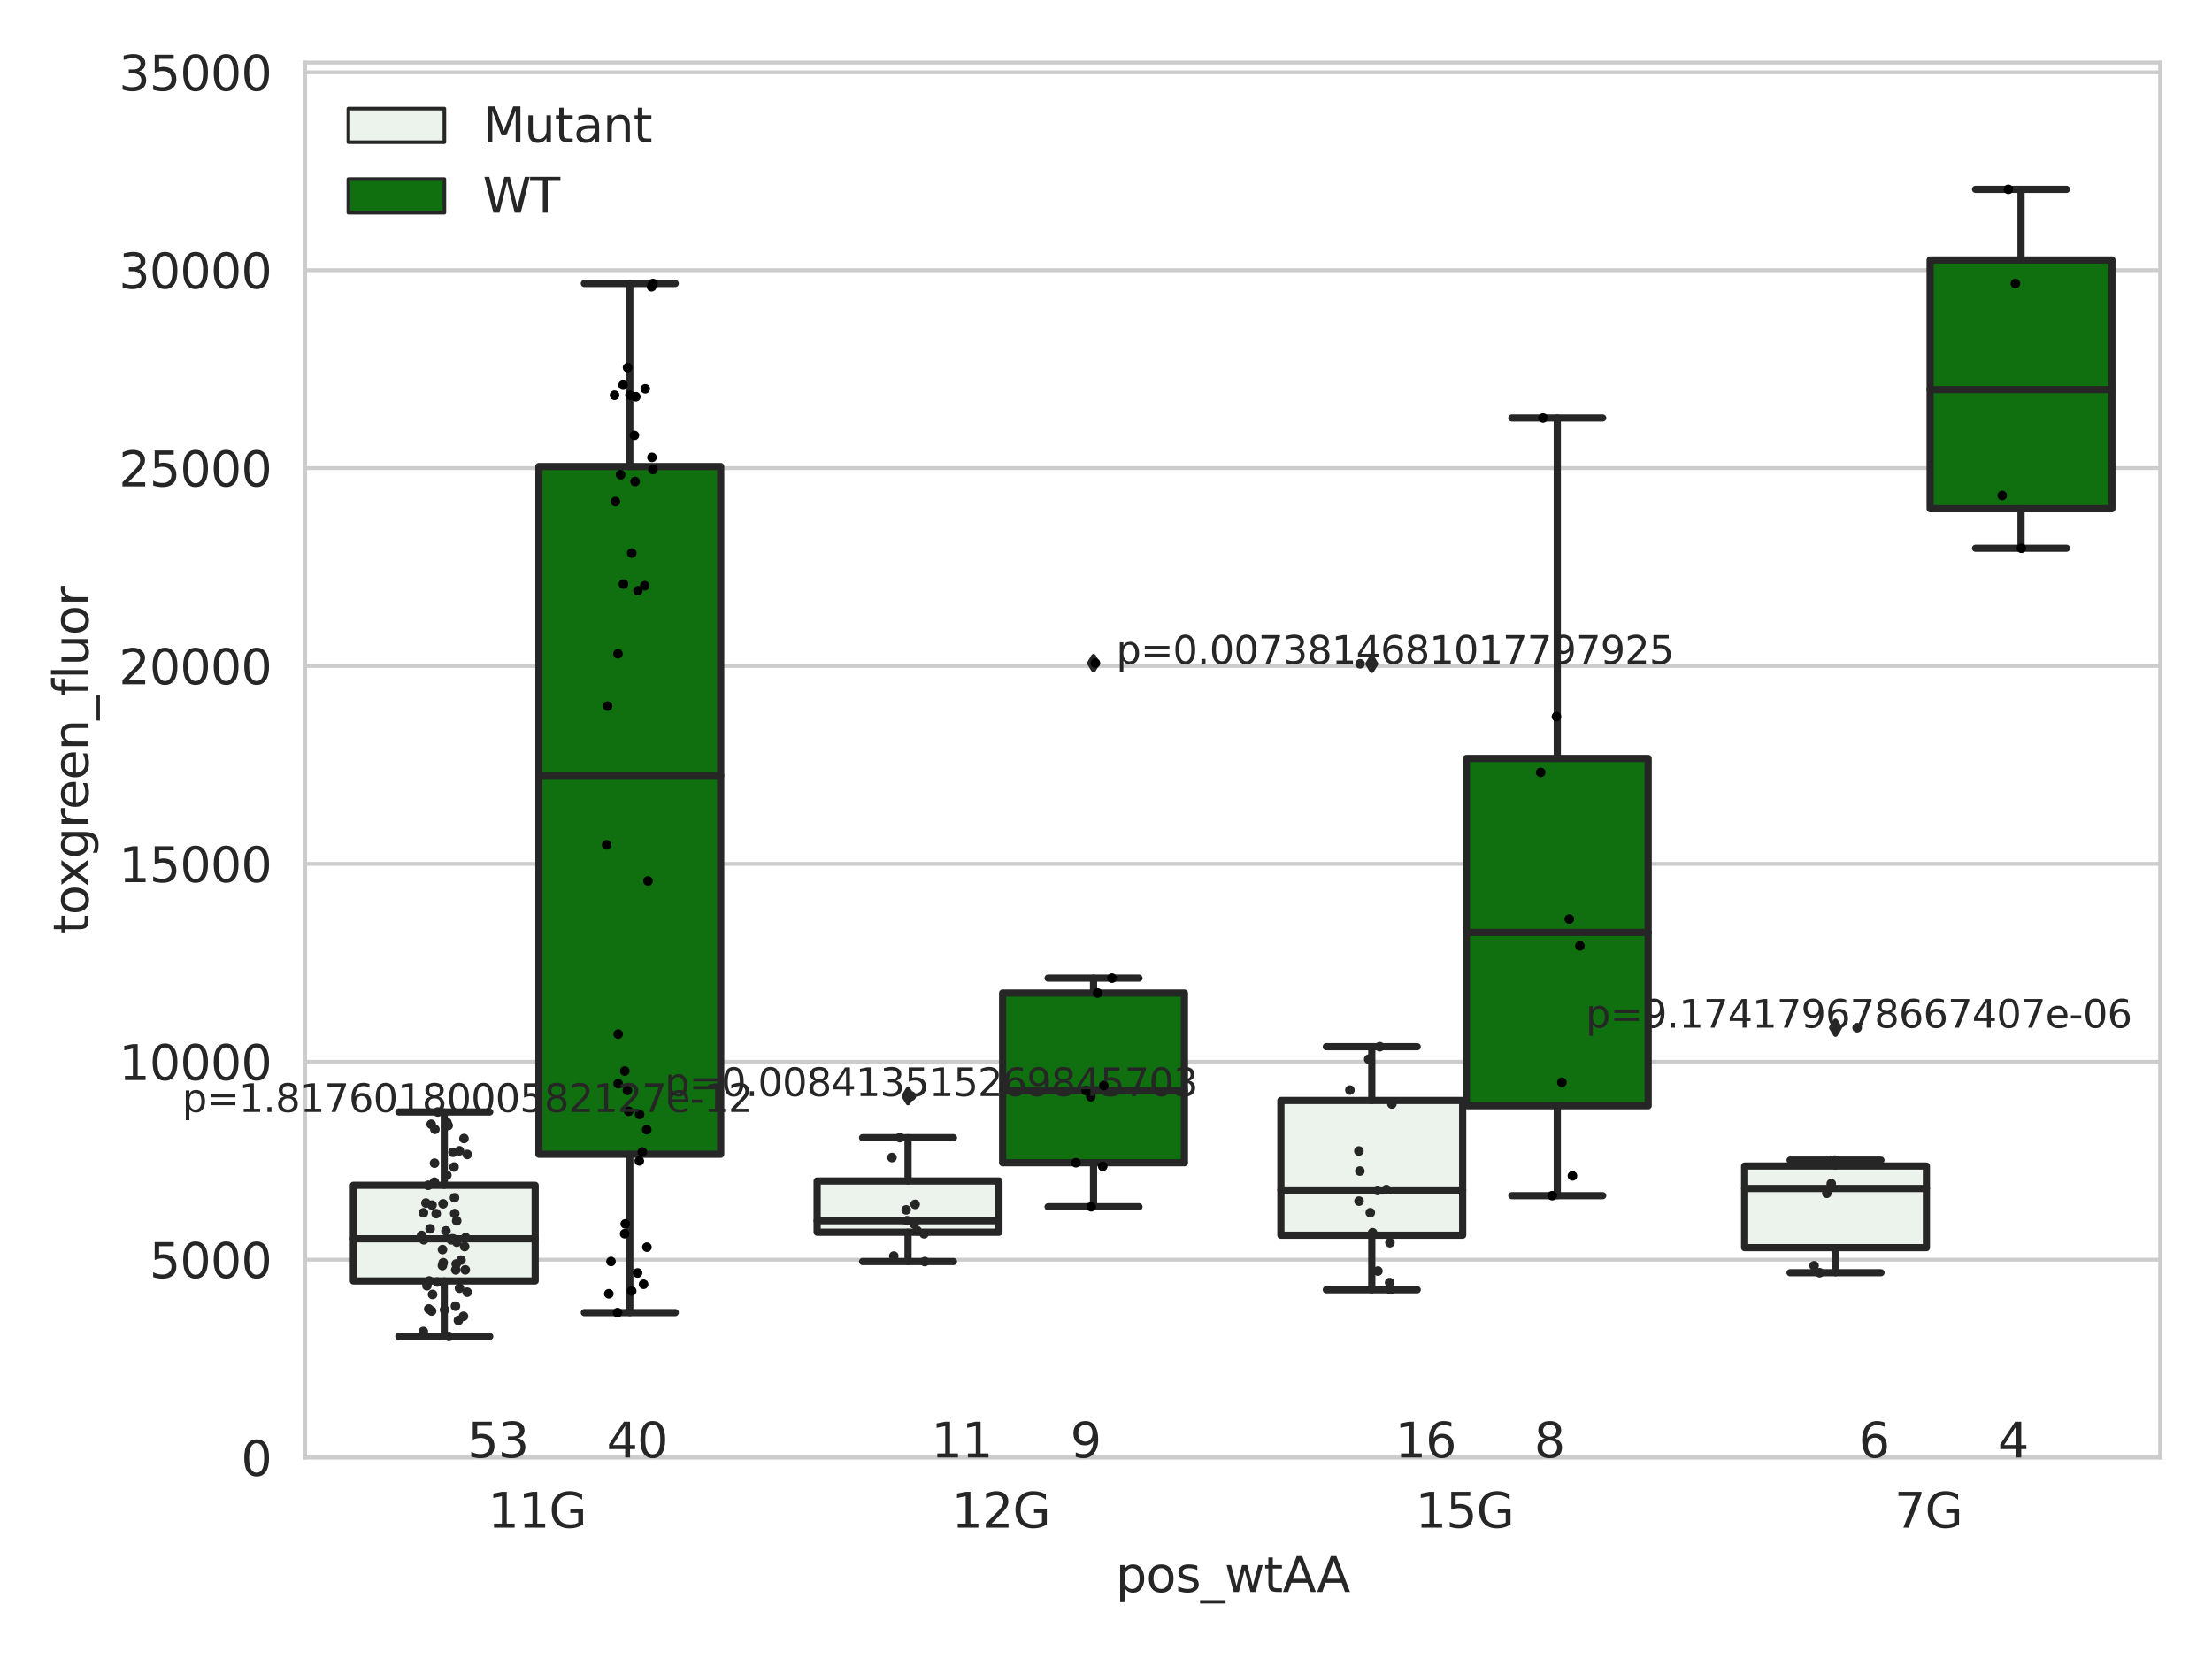 <?xml version="1.0" encoding="utf-8" standalone="no"?>
<!DOCTYPE svg PUBLIC "-//W3C//DTD SVG 1.1//EN"
  "http://www.w3.org/Graphics/SVG/1.1/DTD/svg11.dtd">
<svg xmlns:xlink="http://www.w3.org/1999/xlink" width="460.8pt" height="345.6pt" viewBox="0 0 460.8 345.6" xmlns="http://www.w3.org/2000/svg" version="1.1">
 <defs>
  <style type="text/css">*{stroke-linejoin: round; stroke-linecap: butt}</style>
 </defs>
 <g id="figure_1">
  <g id="patch_1">
   <path d="M 0 345.6 
L 460.8 345.6 
L 460.8 0 
L 0 0 
z
" style="fill: #ffffff"/>
  </g>
  <g id="axes_1">
   <g id="patch_2">
    <path d="M 63.571 303.64 
L 450 303.64 
L 450 13.022 
L 63.571 13.022 
z
" style="fill: #ffffff"/>
   </g>
   <g id="matplotlib.axis_1">
    <g id="xtick_1">
     <g id="text_1">
      <!-- 11G -->
      <g style="fill: #262626" transform="translate(101.638 318.238) scale(0.1 -0.1)">
       <defs>
        <path id="DejaVuSans-31" d="M 794 531 
L 1825 531 
L 1825 4091 
L 703 3866 
L 703 4441 
L 1819 4666 
L 2450 4666 
L 2450 531 
L 3481 531 
L 3481 0 
L 794 0 
L 794 531 
z
" transform="scale(0.016)"/>
        <path id="DejaVuSans-47" d="M 3809 666 
L 3809 1919 
L 2778 1919 
L 2778 2438 
L 4434 2438 
L 4434 434 
Q 4069 175 3628 42 
Q 3188 -91 2688 -91 
Q 1594 -91 976 548 
Q 359 1188 359 2328 
Q 359 3472 976 4111 
Q 1594 4750 2688 4750 
Q 3144 4750 3555 4637 
Q 3966 4525 4313 4306 
L 4313 3634 
Q 3963 3931 3569 4081 
Q 3175 4231 2741 4231 
Q 1884 4231 1454 3753 
Q 1025 3275 1025 2328 
Q 1025 1384 1454 906 
Q 1884 428 2741 428 
Q 3075 428 3337 486 
Q 3600 544 3809 666 
z
" transform="scale(0.016)"/>
       </defs>
       <use xlink:href="#DejaVuSans-31"/>
       <use xlink:href="#DejaVuSans-31" x="63.623"/>
       <use xlink:href="#DejaVuSans-47" x="127.246"/>
      </g>
     </g>
    </g>
    <g id="xtick_2">
     <g id="text_2">
      <!-- 12G -->
      <g style="fill: #262626" transform="translate(198.245 318.238) scale(0.1 -0.1)">
       <defs>
        <path id="DejaVuSans-32" d="M 1228 531 
L 3431 531 
L 3431 0 
L 469 0 
L 469 531 
Q 828 903 1448 1529 
Q 2069 2156 2228 2338 
Q 2531 2678 2651 2914 
Q 2772 3150 2772 3378 
Q 2772 3750 2511 3984 
Q 2250 4219 1831 4219 
Q 1534 4219 1204 4116 
Q 875 4013 500 3803 
L 500 4441 
Q 881 4594 1212 4672 
Q 1544 4750 1819 4750 
Q 2544 4750 2975 4387 
Q 3406 4025 3406 3419 
Q 3406 3131 3298 2873 
Q 3191 2616 2906 2266 
Q 2828 2175 2409 1742 
Q 1991 1309 1228 531 
z
" transform="scale(0.016)"/>
       </defs>
       <use xlink:href="#DejaVuSans-31"/>
       <use xlink:href="#DejaVuSans-32" x="63.623"/>
       <use xlink:href="#DejaVuSans-47" x="127.246"/>
      </g>
     </g>
    </g>
    <g id="xtick_3">
     <g id="text_3">
      <!-- 15G -->
      <g style="fill: #262626" transform="translate(294.853 318.238) scale(0.1 -0.1)">
       <defs>
        <path id="DejaVuSans-35" d="M 691 4666 
L 3169 4666 
L 3169 4134 
L 1269 4134 
L 1269 2991 
Q 1406 3038 1543 3061 
Q 1681 3084 1819 3084 
Q 2600 3084 3056 2656 
Q 3513 2228 3513 1497 
Q 3513 744 3044 326 
Q 2575 -91 1722 -91 
Q 1428 -91 1123 -41 
Q 819 9 494 109 
L 494 744 
Q 775 591 1075 516 
Q 1375 441 1709 441 
Q 2250 441 2565 725 
Q 2881 1009 2881 1497 
Q 2881 1984 2565 2268 
Q 2250 2553 1709 2553 
Q 1456 2553 1204 2497 
Q 953 2441 691 2322 
L 691 4666 
z
" transform="scale(0.016)"/>
       </defs>
       <use xlink:href="#DejaVuSans-31"/>
       <use xlink:href="#DejaVuSans-35" x="63.623"/>
       <use xlink:href="#DejaVuSans-47" x="127.246"/>
      </g>
     </g>
    </g>
    <g id="xtick_4">
     <g id="text_4">
      <!-- 7G -->
      <g style="fill: #262626" transform="translate(394.641 318.238) scale(0.1 -0.1)">
       <defs>
        <path id="DejaVuSans-37" d="M 525 4666 
L 3525 4666 
L 3525 4397 
L 1831 0 
L 1172 0 
L 2766 4134 
L 525 4134 
L 525 4666 
z
" transform="scale(0.016)"/>
       </defs>
       <use xlink:href="#DejaVuSans-37"/>
       <use xlink:href="#DejaVuSans-47" x="63.623"/>
      </g>
     </g>
    </g>
    <g id="text_5">
     <!-- pos_wtAA -->
     <g style="fill: #262626" transform="translate(232.42 331.638) scale(0.1 -0.1)">
      <defs>
       <path id="DejaVuSans-70" d="M 1159 525 
L 1159 -1331 
L 581 -1331 
L 581 3500 
L 1159 3500 
L 1159 2969 
Q 1341 3281 1617 3432 
Q 1894 3584 2278 3584 
Q 2916 3584 3314 3078 
Q 3713 2572 3713 1747 
Q 3713 922 3314 415 
Q 2916 -91 2278 -91 
Q 1894 -91 1617 61 
Q 1341 213 1159 525 
z
M 3116 1747 
Q 3116 2381 2855 2742 
Q 2594 3103 2138 3103 
Q 1681 3103 1420 2742 
Q 1159 2381 1159 1747 
Q 1159 1113 1420 752 
Q 1681 391 2138 391 
Q 2594 391 2855 752 
Q 3116 1113 3116 1747 
z
" transform="scale(0.016)"/>
       <path id="DejaVuSans-6f" d="M 1959 3097 
Q 1497 3097 1228 2736 
Q 959 2375 959 1747 
Q 959 1119 1226 758 
Q 1494 397 1959 397 
Q 2419 397 2687 759 
Q 2956 1122 2956 1747 
Q 2956 2369 2687 2733 
Q 2419 3097 1959 3097 
z
M 1959 3584 
Q 2709 3584 3137 3096 
Q 3566 2609 3566 1747 
Q 3566 888 3137 398 
Q 2709 -91 1959 -91 
Q 1206 -91 779 398 
Q 353 888 353 1747 
Q 353 2609 779 3096 
Q 1206 3584 1959 3584 
z
" transform="scale(0.016)"/>
       <path id="DejaVuSans-73" d="M 2834 3397 
L 2834 2853 
Q 2591 2978 2328 3040 
Q 2066 3103 1784 3103 
Q 1356 3103 1142 2972 
Q 928 2841 928 2578 
Q 928 2378 1081 2264 
Q 1234 2150 1697 2047 
L 1894 2003 
Q 2506 1872 2764 1633 
Q 3022 1394 3022 966 
Q 3022 478 2636 193 
Q 2250 -91 1575 -91 
Q 1294 -91 989 -36 
Q 684 19 347 128 
L 347 722 
Q 666 556 975 473 
Q 1284 391 1588 391 
Q 1994 391 2212 530 
Q 2431 669 2431 922 
Q 2431 1156 2273 1281 
Q 2116 1406 1581 1522 
L 1381 1569 
Q 847 1681 609 1914 
Q 372 2147 372 2553 
Q 372 3047 722 3315 
Q 1072 3584 1716 3584 
Q 2034 3584 2315 3537 
Q 2597 3491 2834 3397 
z
" transform="scale(0.016)"/>
       <path id="DejaVuSans-5f" d="M 3263 -1063 
L 3263 -1509 
L -63 -1509 
L -63 -1063 
L 3263 -1063 
z
" transform="scale(0.016)"/>
       <path id="DejaVuSans-77" d="M 269 3500 
L 844 3500 
L 1563 769 
L 2278 3500 
L 2956 3500 
L 3675 769 
L 4391 3500 
L 4966 3500 
L 4050 0 
L 3372 0 
L 2619 2869 
L 1863 0 
L 1184 0 
L 269 3500 
z
" transform="scale(0.016)"/>
       <path id="DejaVuSans-74" d="M 1172 4494 
L 1172 3500 
L 2356 3500 
L 2356 3053 
L 1172 3053 
L 1172 1153 
Q 1172 725 1289 603 
Q 1406 481 1766 481 
L 2356 481 
L 2356 0 
L 1766 0 
Q 1100 0 847 248 
Q 594 497 594 1153 
L 594 3053 
L 172 3053 
L 172 3500 
L 594 3500 
L 594 4494 
L 1172 4494 
z
" transform="scale(0.016)"/>
       <path id="DejaVuSans-41" d="M 2188 4044 
L 1331 1722 
L 3047 1722 
L 2188 4044 
z
M 1831 4666 
L 2547 4666 
L 4325 0 
L 3669 0 
L 3244 1197 
L 1141 1197 
L 716 0 
L 50 0 
L 1831 4666 
z
" transform="scale(0.016)"/>
      </defs>
      <use xlink:href="#DejaVuSans-70"/>
      <use xlink:href="#DejaVuSans-6f" x="63.477"/>
      <use xlink:href="#DejaVuSans-73" x="124.658"/>
      <use xlink:href="#DejaVuSans-5f" x="176.758"/>
      <use xlink:href="#DejaVuSans-77" x="226.758"/>
      <use xlink:href="#DejaVuSans-74" x="308.545"/>
      <use xlink:href="#DejaVuSans-41" x="347.754"/>
      <use xlink:href="#DejaVuSans-41" x="418.912"/>
     </g>
    </g>
   </g>
   <g id="matplotlib.axis_2">
    <g id="ytick_1">
     <g id="line2d_1">
      <path d="M 63.571 303.64 
L 450 303.64 
" clip-path="url(#pc8aa56cca7)" style="fill: none; stroke: #cccccc; stroke-width: 0.8; stroke-linecap: round"/>
     </g>
     <g id="text_6">
      <!-- 0 -->
      <g style="fill: #262626" transform="translate(50.209 307.439) scale(0.1 -0.1)">
       <defs>
        <path id="DejaVuSans-30" d="M 2034 4250 
Q 1547 4250 1301 3770 
Q 1056 3291 1056 2328 
Q 1056 1369 1301 889 
Q 1547 409 2034 409 
Q 2525 409 2770 889 
Q 3016 1369 3016 2328 
Q 3016 3291 2770 3770 
Q 2525 4250 2034 4250 
z
M 2034 4750 
Q 2819 4750 3233 4129 
Q 3647 3509 3647 2328 
Q 3647 1150 3233 529 
Q 2819 -91 2034 -91 
Q 1250 -91 836 529 
Q 422 1150 422 2328 
Q 422 3509 836 4129 
Q 1250 4750 2034 4750 
z
" transform="scale(0.016)"/>
       </defs>
       <use xlink:href="#DejaVuSans-30"/>
      </g>
     </g>
    </g>
    <g id="ytick_2">
     <g id="line2d_2">
      <path d="M 63.571 262.414 
L 450 262.414 
" clip-path="url(#pc8aa56cca7)" style="fill: none; stroke: #cccccc; stroke-width: 0.8; stroke-linecap: round"/>
     </g>
     <g id="text_7">
      <!-- 5000 -->
      <g style="fill: #262626" transform="translate(31.121 266.214) scale(0.1 -0.1)">
       <use xlink:href="#DejaVuSans-35"/>
       <use xlink:href="#DejaVuSans-30" x="63.623"/>
       <use xlink:href="#DejaVuSans-30" x="127.246"/>
       <use xlink:href="#DejaVuSans-30" x="190.869"/>
      </g>
     </g>
    </g>
    <g id="ytick_3">
     <g id="line2d_3">
      <path d="M 63.571 221.189 
L 450 221.189 
" clip-path="url(#pc8aa56cca7)" style="fill: none; stroke: #cccccc; stroke-width: 0.8; stroke-linecap: round"/>
     </g>
     <g id="text_8">
      <!-- 10000 -->
      <g style="fill: #262626" transform="translate(24.759 224.988) scale(0.1 -0.1)">
       <use xlink:href="#DejaVuSans-31"/>
       <use xlink:href="#DejaVuSans-30" x="63.623"/>
       <use xlink:href="#DejaVuSans-30" x="127.246"/>
       <use xlink:href="#DejaVuSans-30" x="190.869"/>
       <use xlink:href="#DejaVuSans-30" x="254.492"/>
      </g>
     </g>
    </g>
    <g id="ytick_4">
     <g id="line2d_4">
      <path d="M 63.571 179.963 
L 450 179.963 
" clip-path="url(#pc8aa56cca7)" style="fill: none; stroke: #cccccc; stroke-width: 0.8; stroke-linecap: round"/>
     </g>
     <g id="text_9">
      <!-- 15000 -->
      <g style="fill: #262626" transform="translate(24.759 183.762) scale(0.1 -0.1)">
       <use xlink:href="#DejaVuSans-31"/>
       <use xlink:href="#DejaVuSans-35" x="63.623"/>
       <use xlink:href="#DejaVuSans-30" x="127.246"/>
       <use xlink:href="#DejaVuSans-30" x="190.869"/>
       <use xlink:href="#DejaVuSans-30" x="254.492"/>
      </g>
     </g>
    </g>
    <g id="ytick_5">
     <g id="line2d_5">
      <path d="M 63.571 138.738 
L 450 138.738 
" clip-path="url(#pc8aa56cca7)" style="fill: none; stroke: #cccccc; stroke-width: 0.8; stroke-linecap: round"/>
     </g>
     <g id="text_10">
      <!-- 20000 -->
      <g style="fill: #262626" transform="translate(24.759 142.537) scale(0.1 -0.1)">
       <use xlink:href="#DejaVuSans-32"/>
       <use xlink:href="#DejaVuSans-30" x="63.623"/>
       <use xlink:href="#DejaVuSans-30" x="127.246"/>
       <use xlink:href="#DejaVuSans-30" x="190.869"/>
       <use xlink:href="#DejaVuSans-30" x="254.492"/>
      </g>
     </g>
    </g>
    <g id="ytick_6">
     <g id="line2d_6">
      <path d="M 63.571 97.512 
L 450 97.512 
" clip-path="url(#pc8aa56cca7)" style="fill: none; stroke: #cccccc; stroke-width: 0.8; stroke-linecap: round"/>
     </g>
     <g id="text_11">
      <!-- 25000 -->
      <g style="fill: #262626" transform="translate(24.759 101.311) scale(0.1 -0.1)">
       <use xlink:href="#DejaVuSans-32"/>
       <use xlink:href="#DejaVuSans-35" x="63.623"/>
       <use xlink:href="#DejaVuSans-30" x="127.246"/>
       <use xlink:href="#DejaVuSans-30" x="190.869"/>
       <use xlink:href="#DejaVuSans-30" x="254.492"/>
      </g>
     </g>
    </g>
    <g id="ytick_7">
     <g id="line2d_7">
      <path d="M 63.571 56.286 
L 450 56.286 
" clip-path="url(#pc8aa56cca7)" style="fill: none; stroke: #cccccc; stroke-width: 0.8; stroke-linecap: round"/>
     </g>
     <g id="text_12">
      <!-- 30000 -->
      <g style="fill: #262626" transform="translate(24.759 60.085) scale(0.1 -0.1)">
       <defs>
        <path id="DejaVuSans-33" d="M 2597 2516 
Q 3050 2419 3304 2112 
Q 3559 1806 3559 1356 
Q 3559 666 3084 287 
Q 2609 -91 1734 -91 
Q 1441 -91 1130 -33 
Q 819 25 488 141 
L 488 750 
Q 750 597 1062 519 
Q 1375 441 1716 441 
Q 2309 441 2620 675 
Q 2931 909 2931 1356 
Q 2931 1769 2642 2001 
Q 2353 2234 1838 2234 
L 1294 2234 
L 1294 2753 
L 1863 2753 
Q 2328 2753 2575 2939 
Q 2822 3125 2822 3475 
Q 2822 3834 2567 4026 
Q 2313 4219 1838 4219 
Q 1578 4219 1281 4162 
Q 984 4106 628 3988 
L 628 4550 
Q 988 4650 1302 4700 
Q 1616 4750 1894 4750 
Q 2613 4750 3031 4423 
Q 3450 4097 3450 3541 
Q 3450 3153 3228 2886 
Q 3006 2619 2597 2516 
z
" transform="scale(0.016)"/>
       </defs>
       <use xlink:href="#DejaVuSans-33"/>
       <use xlink:href="#DejaVuSans-30" x="63.623"/>
       <use xlink:href="#DejaVuSans-30" x="127.246"/>
       <use xlink:href="#DejaVuSans-30" x="190.869"/>
       <use xlink:href="#DejaVuSans-30" x="254.492"/>
      </g>
     </g>
    </g>
    <g id="ytick_8">
     <g id="line2d_8">
      <path d="M 63.571 15.061 
L 450 15.061 
" clip-path="url(#pc8aa56cca7)" style="fill: none; stroke: #cccccc; stroke-width: 0.8; stroke-linecap: round"/>
     </g>
     <g id="text_13">
      <!-- 35000 -->
      <g style="fill: #262626" transform="translate(24.759 18.86) scale(0.1 -0.1)">
       <use xlink:href="#DejaVuSans-33"/>
       <use xlink:href="#DejaVuSans-35" x="63.623"/>
       <use xlink:href="#DejaVuSans-30" x="127.246"/>
       <use xlink:href="#DejaVuSans-30" x="190.869"/>
       <use xlink:href="#DejaVuSans-30" x="254.492"/>
      </g>
     </g>
    </g>
    <g id="text_14">
     <!-- toxgreen_fluor -->
     <g style="fill: #262626" transform="translate(18.401 194.526) rotate(-90) scale(0.1 -0.1)">
      <defs>
       <path id="DejaVuSans-78" d="M 3513 3500 
L 2247 1797 
L 3578 0 
L 2900 0 
L 1881 1375 
L 863 0 
L 184 0 
L 1544 1831 
L 300 3500 
L 978 3500 
L 1906 2253 
L 2834 3500 
L 3513 3500 
z
" transform="scale(0.016)"/>
       <path id="DejaVuSans-67" d="M 2906 1791 
Q 2906 2416 2648 2759 
Q 2391 3103 1925 3103 
Q 1463 3103 1205 2759 
Q 947 2416 947 1791 
Q 947 1169 1205 825 
Q 1463 481 1925 481 
Q 2391 481 2648 825 
Q 2906 1169 2906 1791 
z
M 3481 434 
Q 3481 -459 3084 -895 
Q 2688 -1331 1869 -1331 
Q 1566 -1331 1297 -1286 
Q 1028 -1241 775 -1147 
L 775 -588 
Q 1028 -725 1275 -790 
Q 1522 -856 1778 -856 
Q 2344 -856 2625 -561 
Q 2906 -266 2906 331 
L 2906 616 
Q 2728 306 2450 153 
Q 2172 0 1784 0 
Q 1141 0 747 490 
Q 353 981 353 1791 
Q 353 2603 747 3093 
Q 1141 3584 1784 3584 
Q 2172 3584 2450 3431 
Q 2728 3278 2906 2969 
L 2906 3500 
L 3481 3500 
L 3481 434 
z
" transform="scale(0.016)"/>
       <path id="DejaVuSans-72" d="M 2631 2963 
Q 2534 3019 2420 3045 
Q 2306 3072 2169 3072 
Q 1681 3072 1420 2755 
Q 1159 2438 1159 1844 
L 1159 0 
L 581 0 
L 581 3500 
L 1159 3500 
L 1159 2956 
Q 1341 3275 1631 3429 
Q 1922 3584 2338 3584 
Q 2397 3584 2469 3576 
Q 2541 3569 2628 3553 
L 2631 2963 
z
" transform="scale(0.016)"/>
       <path id="DejaVuSans-65" d="M 3597 1894 
L 3597 1613 
L 953 1613 
Q 991 1019 1311 708 
Q 1631 397 2203 397 
Q 2534 397 2845 478 
Q 3156 559 3463 722 
L 3463 178 
Q 3153 47 2828 -22 
Q 2503 -91 2169 -91 
Q 1331 -91 842 396 
Q 353 884 353 1716 
Q 353 2575 817 3079 
Q 1281 3584 2069 3584 
Q 2775 3584 3186 3129 
Q 3597 2675 3597 1894 
z
M 3022 2063 
Q 3016 2534 2758 2815 
Q 2500 3097 2075 3097 
Q 1594 3097 1305 2825 
Q 1016 2553 972 2059 
L 3022 2063 
z
" transform="scale(0.016)"/>
       <path id="DejaVuSans-6e" d="M 3513 2113 
L 3513 0 
L 2938 0 
L 2938 2094 
Q 2938 2591 2744 2837 
Q 2550 3084 2163 3084 
Q 1697 3084 1428 2787 
Q 1159 2491 1159 1978 
L 1159 0 
L 581 0 
L 581 3500 
L 1159 3500 
L 1159 2956 
Q 1366 3272 1645 3428 
Q 1925 3584 2291 3584 
Q 2894 3584 3203 3211 
Q 3513 2838 3513 2113 
z
" transform="scale(0.016)"/>
       <path id="DejaVuSans-66" d="M 2375 4863 
L 2375 4384 
L 1825 4384 
Q 1516 4384 1395 4259 
Q 1275 4134 1275 3809 
L 1275 3500 
L 2222 3500 
L 2222 3053 
L 1275 3053 
L 1275 0 
L 697 0 
L 697 3053 
L 147 3053 
L 147 3500 
L 697 3500 
L 697 3744 
Q 697 4328 969 4595 
Q 1241 4863 1831 4863 
L 2375 4863 
z
" transform="scale(0.016)"/>
       <path id="DejaVuSans-6c" d="M 603 4863 
L 1178 4863 
L 1178 0 
L 603 0 
L 603 4863 
z
" transform="scale(0.016)"/>
       <path id="DejaVuSans-75" d="M 544 1381 
L 544 3500 
L 1119 3500 
L 1119 1403 
Q 1119 906 1312 657 
Q 1506 409 1894 409 
Q 2359 409 2629 706 
Q 2900 1003 2900 1516 
L 2900 3500 
L 3475 3500 
L 3475 0 
L 2900 0 
L 2900 538 
Q 2691 219 2414 64 
Q 2138 -91 1772 -91 
Q 1169 -91 856 284 
Q 544 659 544 1381 
z
M 1991 3584 
L 1991 3584 
z
" transform="scale(0.016)"/>
      </defs>
      <use xlink:href="#DejaVuSans-74"/>
      <use xlink:href="#DejaVuSans-6f" x="39.209"/>
      <use xlink:href="#DejaVuSans-78" x="97.266"/>
      <use xlink:href="#DejaVuSans-67" x="156.445"/>
      <use xlink:href="#DejaVuSans-72" x="219.922"/>
      <use xlink:href="#DejaVuSans-65" x="258.785"/>
      <use xlink:href="#DejaVuSans-65" x="320.309"/>
      <use xlink:href="#DejaVuSans-6e" x="381.832"/>
      <use xlink:href="#DejaVuSans-5f" x="445.211"/>
      <use xlink:href="#DejaVuSans-66" x="495.211"/>
      <use xlink:href="#DejaVuSans-6c" x="530.416"/>
      <use xlink:href="#DejaVuSans-75" x="558.199"/>
      <use xlink:href="#DejaVuSans-6f" x="621.578"/>
      <use xlink:href="#DejaVuSans-72" x="682.76"/>
     </g>
    </g>
   </g>
   <g id="patch_3">
    <path d="M 73.618 266.843 
L 111.488 266.843 
L 111.488 246.918 
L 73.618 246.918 
L 73.618 266.843 
z
" clip-path="url(#pc8aa56cca7)" style="fill: #ecf2ec; stroke: #262626; stroke-width: 1.5; stroke-linejoin: miter"/>
   </g>
   <g id="patch_4">
    <path d="M 112.261 240.447 
L 150.131 240.447 
L 150.131 97.181 
L 112.261 97.181 
L 112.261 240.447 
z
" clip-path="url(#pc8aa56cca7)" style="fill: #107010; stroke: #262626; stroke-width: 1.5; stroke-linejoin: miter"/>
   </g>
   <g id="patch_5">
    <path d="M 170.226 256.69 
L 208.096 256.69 
L 208.096 246.014 
L 170.226 246.014 
L 170.226 256.69 
z
" clip-path="url(#pc8aa56cca7)" style="fill: #ecf2ec; stroke: #262626; stroke-width: 1.5; stroke-linejoin: miter"/>
   </g>
   <g id="patch_6">
    <path d="M 208.868 242.222 
L 246.738 242.222 
L 246.738 206.87 
L 208.868 206.87 
L 208.868 242.222 
z
" clip-path="url(#pc8aa56cca7)" style="fill: #107010; stroke: #262626; stroke-width: 1.5; stroke-linejoin: miter"/>
   </g>
   <g id="patch_7">
    <path d="M 266.833 257.313 
L 304.703 257.313 
L 304.703 229.255 
L 266.833 229.255 
L 266.833 257.313 
z
" clip-path="url(#pc8aa56cca7)" style="fill: #ecf2ec; stroke: #262626; stroke-width: 1.5; stroke-linejoin: miter"/>
   </g>
   <g id="patch_8">
    <path d="M 305.476 230.344 
L 343.346 230.344 
L 343.346 158.001 
L 305.476 158.001 
L 305.476 230.344 
z
" clip-path="url(#pc8aa56cca7)" style="fill: #107010; stroke: #262626; stroke-width: 1.5; stroke-linejoin: miter"/>
   </g>
   <g id="patch_9">
    <path d="M 363.44 259.903 
L 401.31 259.903 
L 401.31 242.9 
L 363.44 242.9 
L 363.44 259.903 
z
" clip-path="url(#pc8aa56cca7)" style="fill: #ecf2ec; stroke: #262626; stroke-width: 1.5; stroke-linejoin: miter"/>
   </g>
   <g id="patch_10">
    <path d="M 402.083 105.965 
L 439.953 105.965 
L 439.953 54.162 
L 402.083 54.162 
L 402.083 105.965 
z
" clip-path="url(#pc8aa56cca7)" style="fill: #107010; stroke: #262626; stroke-width: 1.5; stroke-linejoin: miter"/>
   </g>
   <g id="patch_11">
    <path d="M 111.875 303.64 
L 111.875 303.64 
L 111.875 303.64 
L 111.875 303.64 
z
" clip-path="url(#pc8aa56cca7)" style="fill: #ecf2ec; stroke: #262626; stroke-width: 0.75; stroke-linejoin: miter"/>
   </g>
   <g id="patch_12">
    <path d="M 111.875 303.64 
L 111.875 303.64 
L 111.875 303.64 
L 111.875 303.64 
z
" clip-path="url(#pc8aa56cca7)" style="fill: #107010; stroke: #262626; stroke-width: 0.75; stroke-linejoin: miter"/>
   </g>
   <g id="PathCollection_1"/>
   <g id="PathCollection_2"/>
   <g id="line2d_9">
    <path d="M 92.553 266.843 
L 92.553 278.405 
" clip-path="url(#pc8aa56cca7)" style="fill: none; stroke: #262626; stroke-width: 1.5; stroke-linecap: round"/>
   </g>
   <g id="line2d_10">
    <path d="M 92.553 246.918 
L 92.553 231.641 
" clip-path="url(#pc8aa56cca7)" style="fill: none; stroke: #262626; stroke-width: 1.5; stroke-linecap: round"/>
   </g>
   <g id="line2d_11">
    <path d="M 83.086 278.405 
L 102.021 278.405 
" clip-path="url(#pc8aa56cca7)" style="fill: none; stroke: #262626; stroke-width: 1.5; stroke-linecap: round"/>
   </g>
   <g id="line2d_12">
    <path d="M 83.086 231.641 
L 102.021 231.641 
" clip-path="url(#pc8aa56cca7)" style="fill: none; stroke: #262626; stroke-width: 1.5; stroke-linecap: round"/>
   </g>
   <g id="line2d_13"/>
   <g id="line2d_14">
    <path d="M 131.196 240.447 
L 131.196 273.432 
" clip-path="url(#pc8aa56cca7)" style="fill: none; stroke: #262626; stroke-width: 1.5; stroke-linecap: round"/>
   </g>
   <g id="line2d_15">
    <path d="M 131.196 97.181 
L 131.196 59.06 
" clip-path="url(#pc8aa56cca7)" style="fill: none; stroke: #262626; stroke-width: 1.5; stroke-linecap: round"/>
   </g>
   <g id="line2d_16">
    <path d="M 121.729 273.432 
L 140.664 273.432 
" clip-path="url(#pc8aa56cca7)" style="fill: none; stroke: #262626; stroke-width: 1.5; stroke-linecap: round"/>
   </g>
   <g id="line2d_17">
    <path d="M 121.729 59.06 
L 140.664 59.06 
" clip-path="url(#pc8aa56cca7)" style="fill: none; stroke: #262626; stroke-width: 1.5; stroke-linecap: round"/>
   </g>
   <g id="line2d_18"/>
   <g id="line2d_19">
    <path d="M 189.161 256.69 
L 189.161 262.807 
" clip-path="url(#pc8aa56cca7)" style="fill: none; stroke: #262626; stroke-width: 1.5; stroke-linecap: round"/>
   </g>
   <g id="line2d_20">
    <path d="M 189.161 246.014 
L 189.161 236.999 
" clip-path="url(#pc8aa56cca7)" style="fill: none; stroke: #262626; stroke-width: 1.5; stroke-linecap: round"/>
   </g>
   <g id="line2d_21">
    <path d="M 179.693 262.807 
L 198.628 262.807 
" clip-path="url(#pc8aa56cca7)" style="fill: none; stroke: #262626; stroke-width: 1.5; stroke-linecap: round"/>
   </g>
   <g id="line2d_22">
    <path d="M 179.693 236.999 
L 198.628 236.999 
" clip-path="url(#pc8aa56cca7)" style="fill: none; stroke: #262626; stroke-width: 1.5; stroke-linecap: round"/>
   </g>
   <g id="line2d_23">
    <defs>
     <path id="mf3a244d7ec" d="M -0 1.414 
L 0.849 0 
L 0 -1.414 
L -0.849 -0 
z
" style="stroke: #262626; stroke-linejoin: miter"/>
    </defs>
    <g clip-path="url(#pc8aa56cca7)">
     <use xlink:href="#mf3a244d7ec" x="189.161" y="228.338" style="fill: #262626; stroke: #262626; stroke-linejoin: miter"/>
    </g>
   </g>
   <g id="line2d_24">
    <path d="M 227.803 242.222 
L 227.803 251.39 
" clip-path="url(#pc8aa56cca7)" style="fill: none; stroke: #262626; stroke-width: 1.5; stroke-linecap: round"/>
   </g>
   <g id="line2d_25">
    <path d="M 227.803 206.87 
L 227.803 203.765 
" clip-path="url(#pc8aa56cca7)" style="fill: none; stroke: #262626; stroke-width: 1.5; stroke-linecap: round"/>
   </g>
   <g id="line2d_26">
    <path d="M 218.336 251.39 
L 237.271 251.39 
" clip-path="url(#pc8aa56cca7)" style="fill: none; stroke: #262626; stroke-width: 1.5; stroke-linecap: round"/>
   </g>
   <g id="line2d_27">
    <path d="M 218.336 203.765 
L 237.271 203.765 
" clip-path="url(#pc8aa56cca7)" style="fill: none; stroke: #262626; stroke-width: 1.5; stroke-linecap: round"/>
   </g>
   <g id="line2d_28">
    <g clip-path="url(#pc8aa56cca7)">
     <use xlink:href="#mf3a244d7ec" x="227.803" y="138.147" style="fill: #262626; stroke: #262626; stroke-linejoin: miter"/>
    </g>
   </g>
   <g id="line2d_29">
    <path d="M 285.768 257.313 
L 285.768 268.678 
" clip-path="url(#pc8aa56cca7)" style="fill: none; stroke: #262626; stroke-width: 1.5; stroke-linecap: round"/>
   </g>
   <g id="line2d_30">
    <path d="M 285.768 229.255 
L 285.768 218.053 
" clip-path="url(#pc8aa56cca7)" style="fill: none; stroke: #262626; stroke-width: 1.5; stroke-linecap: round"/>
   </g>
   <g id="line2d_31">
    <path d="M 276.3 268.678 
L 295.235 268.678 
" clip-path="url(#pc8aa56cca7)" style="fill: none; stroke: #262626; stroke-width: 1.5; stroke-linecap: round"/>
   </g>
   <g id="line2d_32">
    <path d="M 276.3 218.053 
L 295.235 218.053 
" clip-path="url(#pc8aa56cca7)" style="fill: none; stroke: #262626; stroke-width: 1.5; stroke-linecap: round"/>
   </g>
   <g id="line2d_33">
    <g clip-path="url(#pc8aa56cca7)">
     <use xlink:href="#mf3a244d7ec" x="285.768" y="138.283" style="fill: #262626; stroke: #262626; stroke-linejoin: miter"/>
    </g>
   </g>
   <g id="line2d_34">
    <path d="M 324.411 230.344 
L 324.411 249.075 
" clip-path="url(#pc8aa56cca7)" style="fill: none; stroke: #262626; stroke-width: 1.5; stroke-linecap: round"/>
   </g>
   <g id="line2d_35">
    <path d="M 324.411 158.001 
L 324.411 87.059 
" clip-path="url(#pc8aa56cca7)" style="fill: none; stroke: #262626; stroke-width: 1.5; stroke-linecap: round"/>
   </g>
   <g id="line2d_36">
    <path d="M 314.943 249.075 
L 333.878 249.075 
" clip-path="url(#pc8aa56cca7)" style="fill: none; stroke: #262626; stroke-width: 1.5; stroke-linecap: round"/>
   </g>
   <g id="line2d_37">
    <path d="M 314.943 87.059 
L 333.878 87.059 
" clip-path="url(#pc8aa56cca7)" style="fill: none; stroke: #262626; stroke-width: 1.5; stroke-linecap: round"/>
   </g>
   <g id="line2d_38"/>
   <g id="line2d_39">
    <path d="M 382.375 259.903 
L 382.375 265.13 
" clip-path="url(#pc8aa56cca7)" style="fill: none; stroke: #262626; stroke-width: 1.5; stroke-linecap: round"/>
   </g>
   <g id="line2d_40">
    <path d="M 382.375 242.9 
L 382.375 241.673 
" clip-path="url(#pc8aa56cca7)" style="fill: none; stroke: #262626; stroke-width: 1.5; stroke-linecap: round"/>
   </g>
   <g id="line2d_41">
    <path d="M 372.907 265.13 
L 391.842 265.13 
" clip-path="url(#pc8aa56cca7)" style="fill: none; stroke: #262626; stroke-width: 1.5; stroke-linecap: round"/>
   </g>
   <g id="line2d_42">
    <path d="M 372.907 241.673 
L 391.842 241.673 
" clip-path="url(#pc8aa56cca7)" style="fill: none; stroke: #262626; stroke-width: 1.5; stroke-linecap: round"/>
   </g>
   <g id="line2d_43">
    <g clip-path="url(#pc8aa56cca7)">
     <use xlink:href="#mf3a244d7ec" x="382.375" y="214.086" style="fill: #262626; stroke: #262626; stroke-linejoin: miter"/>
    </g>
   </g>
   <g id="line2d_44">
    <path d="M 421.018 105.965 
L 421.018 114.218 
" clip-path="url(#pc8aa56cca7)" style="fill: none; stroke: #262626; stroke-width: 1.5; stroke-linecap: round"/>
   </g>
   <g id="line2d_45">
    <path d="M 421.018 54.162 
L 421.018 39.442 
" clip-path="url(#pc8aa56cca7)" style="fill: none; stroke: #262626; stroke-width: 1.5; stroke-linecap: round"/>
   </g>
   <g id="line2d_46">
    <path d="M 411.55 114.218 
L 430.485 114.218 
" clip-path="url(#pc8aa56cca7)" style="fill: none; stroke: #262626; stroke-width: 1.5; stroke-linecap: round"/>
   </g>
   <g id="line2d_47">
    <path d="M 411.55 39.442 
L 430.485 39.442 
" clip-path="url(#pc8aa56cca7)" style="fill: none; stroke: #262626; stroke-width: 1.5; stroke-linecap: round"/>
   </g>
   <g id="line2d_48"/>
   <g id="line2d_49">
    <path d="M 73.618 258.064 
L 111.488 258.064 
" clip-path="url(#pc8aa56cca7)" style="fill: none; stroke: #262626; stroke-width: 1.5; stroke-linecap: round"/>
   </g>
   <g id="line2d_50">
    <path d="M 112.261 161.537 
L 150.131 161.537 
" clip-path="url(#pc8aa56cca7)" style="fill: none; stroke: #262626; stroke-width: 1.5; stroke-linecap: round"/>
   </g>
   <g id="line2d_51">
    <path d="M 170.226 254.301 
L 208.096 254.301 
" clip-path="url(#pc8aa56cca7)" style="fill: none; stroke: #262626; stroke-width: 1.5; stroke-linecap: round"/>
   </g>
   <g id="line2d_52">
    <path d="M 208.868 227.2 
L 246.738 227.2 
" clip-path="url(#pc8aa56cca7)" style="fill: none; stroke: #262626; stroke-width: 1.5; stroke-linecap: round"/>
   </g>
   <g id="line2d_53">
    <path d="M 266.833 247.901 
L 304.703 247.901 
" clip-path="url(#pc8aa56cca7)" style="fill: none; stroke: #262626; stroke-width: 1.5; stroke-linecap: round"/>
   </g>
   <g id="line2d_54">
    <path d="M 305.476 194.244 
L 343.346 194.244 
" clip-path="url(#pc8aa56cca7)" style="fill: none; stroke: #262626; stroke-width: 1.5; stroke-linecap: round"/>
   </g>
   <g id="line2d_55">
    <path d="M 363.44 247.579 
L 401.31 247.579 
" clip-path="url(#pc8aa56cca7)" style="fill: none; stroke: #262626; stroke-width: 1.5; stroke-linecap: round"/>
   </g>
   <g id="line2d_56">
    <path d="M 402.083 81.141 
L 439.953 81.141 
" clip-path="url(#pc8aa56cca7)" style="fill: none; stroke: #262626; stroke-width: 1.5; stroke-linecap: round"/>
   </g>
   <g id="patch_13">
    <path d="M 63.571 303.64 
L 63.571 13.022 
" style="fill: none; stroke: #cccccc; stroke-width: 0.8; stroke-linejoin: miter; stroke-linecap: square"/>
   </g>
   <g id="patch_14">
    <path d="M 450 303.64 
L 450 13.022 
" style="fill: none; stroke: #cccccc; stroke-width: 0.8; stroke-linejoin: miter; stroke-linecap: square"/>
   </g>
   <g id="patch_15">
    <path d="M 63.571 303.64 
L 450 303.64 
" style="fill: none; stroke: #cccccc; stroke-width: 0.8; stroke-linejoin: miter; stroke-linecap: square"/>
   </g>
   <g id="patch_16">
    <path d="M 63.571 13.022 
L 450 13.022 
" style="fill: none; stroke: #cccccc; stroke-width: 0.8; stroke-linejoin: miter; stroke-linecap: square"/>
   </g>
   <g id="PathCollection_3">
    <defs>
     <path id="C0_0_a781eeb0cc" d="M 0 1 
C 0.265 1 0.52 0.895 0.707 0.707 
C 0.895 0.52 1 0.265 1 -0 
C 1 -0.265 0.895 -0.52 0.707 -0.707 
C 0.52 -0.895 0.265 -1 0 -1 
C -0.265 -1 -0.52 -0.895 -0.707 -0.707 
C -0.895 -0.52 -1 -0.265 -1 0 
C -1 0.265 -0.895 0.52 -0.707 0.707 
C -0.52 0.895 -0.265 1 0 1 
z
"/>
    </defs>
    <g clip-path="url(#pc8aa56cca7)">
     <use xlink:href="#C0_0_a781eeb0cc" x="97.32" y="269.191" style="fill: #262626"/>
    </g>
    <g clip-path="url(#pc8aa56cca7)">
     <use xlink:href="#C0_0_a781eeb0cc" x="94.19" y="258.064" style="fill: #262626"/>
    </g>
    <g clip-path="url(#pc8aa56cca7)">
     <use xlink:href="#C0_0_a781eeb0cc" x="94.682" y="249.515" style="fill: #262626"/>
    </g>
    <g clip-path="url(#pc8aa56cca7)">
     <use xlink:href="#C0_0_a781eeb0cc" x="92.603" y="272.851" style="fill: #262626"/>
    </g>
    <g clip-path="url(#pc8aa56cca7)">
     <use xlink:href="#C0_0_a781eeb0cc" x="93.364" y="234.471" style="fill: #262626"/>
    </g>
    <g clip-path="url(#pc8aa56cca7)">
     <use xlink:href="#C0_0_a781eeb0cc" x="89.401" y="266.843" style="fill: #262626"/>
    </g>
    <g clip-path="url(#pc8aa56cca7)">
     <use xlink:href="#C0_0_a781eeb0cc" x="92.184" y="260.31" style="fill: #262626"/>
    </g>
    <g clip-path="url(#pc8aa56cca7)">
     <use xlink:href="#C0_0_a781eeb0cc" x="93.979" y="258.271" style="fill: #262626"/>
    </g>
    <g clip-path="url(#pc8aa56cca7)">
     <use xlink:href="#C0_0_a781eeb0cc" x="88.213" y="252.643" style="fill: #262626"/>
    </g>
    <g clip-path="url(#pc8aa56cca7)">
     <use xlink:href="#C0_0_a781eeb0cc" x="89.318" y="272.676" style="fill: #262626"/>
    </g>
    <g clip-path="url(#pc8aa56cca7)">
     <use xlink:href="#C0_0_a781eeb0cc" x="92.896" y="256.415" style="fill: #262626"/>
    </g>
    <g clip-path="url(#pc8aa56cca7)">
     <use xlink:href="#C0_0_a781eeb0cc" x="88.933" y="267.845" style="fill: #262626"/>
    </g>
    <g clip-path="url(#pc8aa56cca7)">
     <use xlink:href="#C0_0_a781eeb0cc" x="88.188" y="277.363" style="fill: #262626"/>
    </g>
    <g clip-path="url(#pc8aa56cca7)">
     <use xlink:href="#C0_0_a781eeb0cc" x="91.11" y="267.067" style="fill: #262626"/>
    </g>
    <g clip-path="url(#pc8aa56cca7)">
     <use xlink:href="#C0_0_a781eeb0cc" x="96.651" y="237.175" style="fill: #262626"/>
    </g>
    <g clip-path="url(#pc8aa56cca7)">
     <use xlink:href="#C0_0_a781eeb0cc" x="94.724" y="252.816" style="fill: #262626"/>
    </g>
    <g clip-path="url(#pc8aa56cca7)">
     <use xlink:href="#C0_0_a781eeb0cc" x="96.548" y="274.203" style="fill: #262626"/>
    </g>
    <g clip-path="url(#pc8aa56cca7)">
     <use xlink:href="#C0_0_a781eeb0cc" x="93.106" y="233.83" style="fill: #262626"/>
    </g>
    <g clip-path="url(#pc8aa56cca7)">
     <use xlink:href="#C0_0_a781eeb0cc" x="89.603" y="255.979" style="fill: #262626"/>
    </g>
    <g clip-path="url(#pc8aa56cca7)">
     <use xlink:href="#C0_0_a781eeb0cc" x="94.944" y="264.546" style="fill: #262626"/>
    </g>
    <g clip-path="url(#pc8aa56cca7)">
     <use xlink:href="#C0_0_a781eeb0cc" x="88.278" y="258.269" style="fill: #262626"/>
    </g>
    <g clip-path="url(#pc8aa56cca7)">
     <use xlink:href="#C0_0_a781eeb0cc" x="93.521" y="278.405" style="fill: #262626"/>
    </g>
    <g clip-path="url(#pc8aa56cca7)">
     <use xlink:href="#C0_0_a781eeb0cc" x="94.366" y="240.044" style="fill: #262626"/>
    </g>
    <g clip-path="url(#pc8aa56cca7)">
     <use xlink:href="#C0_0_a781eeb0cc" x="96.996" y="257.817" style="fill: #262626"/>
    </g>
    <g clip-path="url(#pc8aa56cca7)">
     <use xlink:href="#C0_0_a781eeb0cc" x="96.041" y="262.502" style="fill: #262626"/>
    </g>
    <g clip-path="url(#pc8aa56cca7)">
     <use xlink:href="#C0_0_a781eeb0cc" x="95.15" y="258.771" style="fill: #262626"/>
    </g>
    <g clip-path="url(#pc8aa56cca7)">
     <use xlink:href="#C0_0_a781eeb0cc" x="89.827" y="234.199" style="fill: #262626"/>
    </g>
    <g clip-path="url(#pc8aa56cca7)">
     <use xlink:href="#C0_0_a781eeb0cc" x="90.521" y="242.309" style="fill: #262626"/>
    </g>
    <g clip-path="url(#pc8aa56cca7)">
     <use xlink:href="#C0_0_a781eeb0cc" x="97.333" y="240.487" style="fill: #262626"/>
    </g>
    <g clip-path="url(#pc8aa56cca7)">
     <use xlink:href="#C0_0_a781eeb0cc" x="91.2" y="231.641" style="fill: #262626"/>
    </g>
    <g clip-path="url(#pc8aa56cca7)">
     <use xlink:href="#C0_0_a781eeb0cc" x="90.869" y="252.833" style="fill: #262626"/>
    </g>
    <g clip-path="url(#pc8aa56cca7)">
     <use xlink:href="#C0_0_a781eeb0cc" x="87.821" y="257.354" style="fill: #262626"/>
    </g>
    <g clip-path="url(#pc8aa56cca7)">
     <use xlink:href="#C0_0_a781eeb0cc" x="95.713" y="239.735" style="fill: #262626"/>
    </g>
    <g clip-path="url(#pc8aa56cca7)">
     <use xlink:href="#C0_0_a781eeb0cc" x="93.087" y="244.81" style="fill: #262626"/>
    </g>
    <g clip-path="url(#pc8aa56cca7)">
     <use xlink:href="#C0_0_a781eeb0cc" x="96.927" y="264.541" style="fill: #262626"/>
    </g>
    <g clip-path="url(#pc8aa56cca7)">
     <use xlink:href="#C0_0_a781eeb0cc" x="89.192" y="246.918" style="fill: #262626"/>
    </g>
    <g clip-path="url(#pc8aa56cca7)">
     <use xlink:href="#C0_0_a781eeb0cc" x="94.586" y="243.108" style="fill: #262626"/>
    </g>
    <g clip-path="url(#pc8aa56cca7)">
     <use xlink:href="#C0_0_a781eeb0cc" x="89.913" y="273.098" style="fill: #262626"/>
    </g>
    <g clip-path="url(#pc8aa56cca7)">
     <use xlink:href="#C0_0_a781eeb0cc" x="95.719" y="268.354" style="fill: #262626"/>
    </g>
    <g clip-path="url(#pc8aa56cca7)">
     <use xlink:href="#C0_0_a781eeb0cc" x="92.169" y="263.641" style="fill: #262626"/>
    </g>
    <g clip-path="url(#pc8aa56cca7)">
     <use xlink:href="#C0_0_a781eeb0cc" x="95.497" y="275.068" style="fill: #262626"/>
    </g>
    <g clip-path="url(#pc8aa56cca7)">
     <use xlink:href="#C0_0_a781eeb0cc" x="90.495" y="246.266" style="fill: #262626"/>
    </g>
    <g clip-path="url(#pc8aa56cca7)">
     <use xlink:href="#C0_0_a781eeb0cc" x="95.137" y="254.319" style="fill: #262626"/>
    </g>
    <g clip-path="url(#pc8aa56cca7)">
     <use xlink:href="#C0_0_a781eeb0cc" x="90.602" y="235.264" style="fill: #262626"/>
    </g>
    <g clip-path="url(#pc8aa56cca7)">
     <use xlink:href="#C0_0_a781eeb0cc" x="94.433" y="258.093" style="fill: #262626"/>
    </g>
    <g clip-path="url(#pc8aa56cca7)">
     <use xlink:href="#C0_0_a781eeb0cc" x="90.113" y="269.65" style="fill: #262626"/>
    </g>
    <g clip-path="url(#pc8aa56cca7)">
     <use xlink:href="#C0_0_a781eeb0cc" x="92.332" y="263.044" style="fill: #262626"/>
    </g>
    <g clip-path="url(#pc8aa56cca7)">
     <use xlink:href="#C0_0_a781eeb0cc" x="92.296" y="250.775" style="fill: #262626"/>
    </g>
    <g clip-path="url(#pc8aa56cca7)">
     <use xlink:href="#C0_0_a781eeb0cc" x="88.727" y="250.614" style="fill: #262626"/>
    </g>
    <g clip-path="url(#pc8aa56cca7)">
     <use xlink:href="#C0_0_a781eeb0cc" x="96.795" y="259.682" style="fill: #262626"/>
    </g>
    <g clip-path="url(#pc8aa56cca7)">
     <use xlink:href="#C0_0_a781eeb0cc" x="95.03" y="263.309" style="fill: #262626"/>
    </g>
    <g clip-path="url(#pc8aa56cca7)">
     <use xlink:href="#C0_0_a781eeb0cc" x="94.877" y="272.092" style="fill: #262626"/>
    </g>
    <g clip-path="url(#pc8aa56cca7)">
     <use xlink:href="#C0_0_a781eeb0cc" x="89.996" y="251.039" style="fill: #262626"/>
    </g>
   </g>
   <g id="PathCollection_4">
    <defs>
     <path id="C1_0_7027dbf63a" d="M 0 1 
C 0.265 1 0.52 0.895 0.707 0.707 
C 0.895 0.52 1 0.265 1 -0 
C 1 -0.265 0.895 -0.52 0.707 -0.707 
C 0.52 -0.895 0.265 -1 0 -1 
C -0.265 -1 -0.52 -0.895 -0.707 -0.707 
C -0.895 -0.52 -1 -0.265 -1 0 
C -1 0.265 -0.895 0.52 -0.707 0.707 
C -0.52 0.895 -0.265 1 0 1 
z
"/>
    </defs>
    <g clip-path="url(#pc8aa56cca7)">
     <use xlink:href="#C1_0_7027dbf63a" x="129.283" y="98.884"/>
    </g>
    <g clip-path="url(#pc8aa56cca7)">
     <use xlink:href="#C1_0_7027dbf63a" x="130.122" y="256.999"/>
    </g>
    <g clip-path="url(#pc8aa56cca7)">
     <use xlink:href="#C1_0_7027dbf63a" x="132.894" y="123.047"/>
    </g>
    <g clip-path="url(#pc8aa56cca7)">
     <use xlink:href="#C1_0_7027dbf63a" x="128.023" y="82.305"/>
    </g>
    <g clip-path="url(#pc8aa56cca7)">
     <use xlink:href="#C1_0_7027dbf63a" x="134.419" y="80.967"/>
    </g>
    <g clip-path="url(#pc8aa56cca7)">
     <use xlink:href="#C1_0_7027dbf63a" x="130.251" y="254.96"/>
    </g>
    <g clip-path="url(#pc8aa56cca7)">
     <use xlink:href="#C1_0_7027dbf63a" x="134.724" y="235.334"/>
    </g>
    <g clip-path="url(#pc8aa56cca7)">
     <use xlink:href="#C1_0_7027dbf63a" x="133.246" y="232.149"/>
    </g>
    <g clip-path="url(#pc8aa56cca7)">
     <use xlink:href="#C1_0_7027dbf63a" x="130.735" y="76.568"/>
    </g>
    <g clip-path="url(#pc8aa56cca7)">
     <use xlink:href="#C1_0_7027dbf63a" x="129.875" y="121.671"/>
    </g>
    <g clip-path="url(#pc8aa56cca7)">
     <use xlink:href="#C1_0_7027dbf63a" x="134.072" y="267.537"/>
    </g>
    <g clip-path="url(#pc8aa56cca7)">
     <use xlink:href="#C1_0_7027dbf63a" x="134.983" y="183.517"/>
    </g>
    <g clip-path="url(#pc8aa56cca7)">
     <use xlink:href="#C1_0_7027dbf63a" x="128.771" y="225.752"/>
    </g>
    <g clip-path="url(#pc8aa56cca7)">
     <use xlink:href="#C1_0_7027dbf63a" x="134.762" y="259.802"/>
    </g>
    <g clip-path="url(#pc8aa56cca7)">
     <use xlink:href="#C1_0_7027dbf63a" x="126.826" y="269.518"/>
    </g>
    <g clip-path="url(#pc8aa56cca7)">
     <use xlink:href="#C1_0_7027dbf63a" x="128.195" y="104.477"/>
    </g>
    <g clip-path="url(#pc8aa56cca7)">
     <use xlink:href="#C1_0_7027dbf63a" x="130.969" y="231.499"/>
    </g>
    <g clip-path="url(#pc8aa56cca7)">
     <use xlink:href="#C1_0_7027dbf63a" x="136.016" y="59.06"/>
    </g>
    <g clip-path="url(#pc8aa56cca7)">
     <use xlink:href="#C1_0_7027dbf63a" x="132.157" y="90.681"/>
    </g>
    <g clip-path="url(#pc8aa56cca7)">
     <use xlink:href="#C1_0_7027dbf63a" x="132.304" y="100.302"/>
    </g>
    <g clip-path="url(#pc8aa56cca7)">
     <use xlink:href="#C1_0_7027dbf63a" x="134.319" y="122.008"/>
    </g>
    <g clip-path="url(#pc8aa56cca7)">
     <use xlink:href="#C1_0_7027dbf63a" x="129.805" y="80.209"/>
    </g>
    <g clip-path="url(#pc8aa56cca7)">
     <use xlink:href="#C1_0_7027dbf63a" x="133.808" y="239.983"/>
    </g>
    <g clip-path="url(#pc8aa56cca7)">
     <use xlink:href="#C1_0_7027dbf63a" x="131.23" y="82.297"/>
    </g>
    <g clip-path="url(#pc8aa56cca7)">
     <use xlink:href="#C1_0_7027dbf63a" x="135.816" y="95.275"/>
    </g>
    <g clip-path="url(#pc8aa56cca7)">
     <use xlink:href="#C1_0_7027dbf63a" x="126.566" y="147.086"/>
    </g>
    <g clip-path="url(#pc8aa56cca7)">
     <use xlink:href="#C1_0_7027dbf63a" x="135.735" y="59.741"/>
    </g>
    <g clip-path="url(#pc8aa56cca7)">
     <use xlink:href="#C1_0_7027dbf63a" x="133.175" y="241.838"/>
    </g>
    <g clip-path="url(#pc8aa56cca7)">
     <use xlink:href="#C1_0_7027dbf63a" x="130.153" y="223.116"/>
    </g>
    <g clip-path="url(#pc8aa56cca7)">
     <use xlink:href="#C1_0_7027dbf63a" x="131.591" y="268.934"/>
    </g>
    <g clip-path="url(#pc8aa56cca7)">
     <use xlink:href="#C1_0_7027dbf63a" x="132.813" y="265.182"/>
    </g>
    <g clip-path="url(#pc8aa56cca7)">
     <use xlink:href="#C1_0_7027dbf63a" x="126.376" y="175.988"/>
    </g>
    <g clip-path="url(#pc8aa56cca7)">
     <use xlink:href="#C1_0_7027dbf63a" x="130.705" y="227.143"/>
    </g>
    <g clip-path="url(#pc8aa56cca7)">
     <use xlink:href="#C1_0_7027dbf63a" x="128.781" y="215.427"/>
    </g>
    <g clip-path="url(#pc8aa56cca7)">
     <use xlink:href="#C1_0_7027dbf63a" x="131.605" y="115.22"/>
    </g>
    <g clip-path="url(#pc8aa56cca7)">
     <use xlink:href="#C1_0_7027dbf63a" x="128.735" y="136.194"/>
    </g>
    <g clip-path="url(#pc8aa56cca7)">
     <use xlink:href="#C1_0_7027dbf63a" x="127.282" y="262.792"/>
    </g>
    <g clip-path="url(#pc8aa56cca7)">
     <use xlink:href="#C1_0_7027dbf63a" x="128.643" y="273.432"/>
    </g>
    <g clip-path="url(#pc8aa56cca7)">
     <use xlink:href="#C1_0_7027dbf63a" x="132.452" y="82.617"/>
    </g>
    <g clip-path="url(#pc8aa56cca7)">
     <use xlink:href="#C1_0_7027dbf63a" x="136.016" y="97.817"/>
    </g>
   </g>
   <g id="PathCollection_5">
    <defs>
     <path id="C2_0_9fed22e196" d="M 0 1 
C 0.265 1 0.52 0.895 0.707 0.707 
C 0.895 0.52 1 0.265 1 -0 
C 1 -0.265 0.895 -0.52 0.707 -0.707 
C 0.52 -0.895 0.265 -1 0 -1 
C -0.265 -1 -0.52 -0.895 -0.707 -0.707 
C -0.895 -0.52 -1 -0.265 -1 0 
C -1 0.265 -0.895 0.52 -0.707 0.707 
C -0.52 0.895 -0.265 1 0 1 
z
"/>
    </defs>
    <g clip-path="url(#pc8aa56cca7)">
     <use xlink:href="#C2_0_9fed22e196" x="190.434" y="254.959" style="fill: #262626"/>
    </g>
    <g clip-path="url(#pc8aa56cca7)">
     <use xlink:href="#C2_0_9fed22e196" x="188.771" y="252.042" style="fill: #262626"/>
    </g>
    <g clip-path="url(#pc8aa56cca7)">
     <use xlink:href="#C2_0_9fed22e196" x="191.051" y="256.371" style="fill: #262626"/>
    </g>
    <g clip-path="url(#pc8aa56cca7)">
     <use xlink:href="#C2_0_9fed22e196" x="192.643" y="262.807" style="fill: #262626"/>
    </g>
    <g clip-path="url(#pc8aa56cca7)">
     <use xlink:href="#C2_0_9fed22e196" x="190.639" y="250.892" style="fill: #262626"/>
    </g>
    <g clip-path="url(#pc8aa56cca7)">
     <use xlink:href="#C2_0_9fed22e196" x="188.984" y="254.301" style="fill: #262626"/>
    </g>
    <g clip-path="url(#pc8aa56cca7)">
     <use xlink:href="#C2_0_9fed22e196" x="186.195" y="261.665" style="fill: #262626"/>
    </g>
    <g clip-path="url(#pc8aa56cca7)">
     <use xlink:href="#C2_0_9fed22e196" x="192.503" y="257.01" style="fill: #262626"/>
    </g>
    <g clip-path="url(#pc8aa56cca7)">
     <use xlink:href="#C2_0_9fed22e196" x="189.845" y="228.338" style="fill: #262626"/>
    </g>
    <g clip-path="url(#pc8aa56cca7)">
     <use xlink:href="#C2_0_9fed22e196" x="187.454" y="236.999" style="fill: #262626"/>
    </g>
    <g clip-path="url(#pc8aa56cca7)">
     <use xlink:href="#C2_0_9fed22e196" x="185.814" y="241.135" style="fill: #262626"/>
    </g>
   </g>
   <g id="PathCollection_6">
    <defs>
     <path id="C3_0_cba2f62084" d="M 0 1 
C 0.265 1 0.52 0.895 0.707 0.707 
C 0.895 0.52 1 0.265 1 -0 
C 1 -0.265 0.895 -0.52 0.707 -0.707 
C 0.52 -0.895 0.265 -1 0 -1 
C -0.265 -1 -0.52 -0.895 -0.707 -0.707 
C -0.895 -0.52 -1 -0.265 -1 0 
C -1 0.265 -0.895 0.52 -0.707 0.707 
C -0.52 0.895 -0.265 1 0 1 
z
"/>
    </defs>
    <g clip-path="url(#pc8aa56cca7)">
     <use xlink:href="#C3_0_cba2f62084" x="228.197" y="138.147"/>
    </g>
    <g clip-path="url(#pc8aa56cca7)">
     <use xlink:href="#C3_0_cba2f62084" x="229.724" y="242.966"/>
    </g>
    <g clip-path="url(#pc8aa56cca7)">
     <use xlink:href="#C3_0_cba2f62084" x="227.244" y="228.471"/>
    </g>
    <g clip-path="url(#pc8aa56cca7)">
     <use xlink:href="#C3_0_cba2f62084" x="227.313" y="251.39"/>
    </g>
    <g clip-path="url(#pc8aa56cca7)">
     <use xlink:href="#C3_0_cba2f62084" x="231.646" y="203.765"/>
    </g>
    <g clip-path="url(#pc8aa56cca7)">
     <use xlink:href="#C3_0_cba2f62084" x="229.946" y="226.147"/>
    </g>
    <g clip-path="url(#pc8aa56cca7)">
     <use xlink:href="#C3_0_cba2f62084" x="226.23" y="227.2"/>
    </g>
    <g clip-path="url(#pc8aa56cca7)">
     <use xlink:href="#C3_0_cba2f62084" x="228.653" y="206.87"/>
    </g>
    <g clip-path="url(#pc8aa56cca7)">
     <use xlink:href="#C3_0_cba2f62084" x="224.132" y="242.222"/>
    </g>
   </g>
   <g id="PathCollection_7">
    <defs>
     <path id="C4_0_29673dd4e3" d="M 0 1 
C 0.265 1 0.52 0.895 0.707 0.707 
C 0.895 0.52 1 0.265 1 -0 
C 1 -0.265 0.895 -0.52 0.707 -0.707 
C 0.52 -0.895 0.265 -1 0 -1 
C -0.265 -1 -0.52 -0.895 -0.707 -0.707 
C -0.895 -0.52 -1 -0.265 -1 0 
C -1 0.265 -0.895 0.52 -0.707 0.707 
C -0.52 0.895 -0.265 1 0 1 
z
"/>
    </defs>
    <g clip-path="url(#pc8aa56cca7)">
     <use xlink:href="#C4_0_29673dd4e3" x="288.812" y="247.809" style="fill: #262626"/>
    </g>
    <g clip-path="url(#pc8aa56cca7)">
     <use xlink:href="#C4_0_29673dd4e3" x="283.337" y="138.283" style="fill: #262626"/>
    </g>
    <g clip-path="url(#pc8aa56cca7)">
     <use xlink:href="#C4_0_29673dd4e3" x="289.483" y="267.188" style="fill: #262626"/>
    </g>
    <g clip-path="url(#pc8aa56cca7)">
     <use xlink:href="#C4_0_29673dd4e3" x="281.21" y="227.084" style="fill: #262626"/>
    </g>
    <g clip-path="url(#pc8aa56cca7)">
     <use xlink:href="#C4_0_29673dd4e3" x="286.949" y="247.993" style="fill: #262626"/>
    </g>
    <g clip-path="url(#pc8aa56cca7)">
     <use xlink:href="#C4_0_29673dd4e3" x="287.048" y="264.782" style="fill: #262626"/>
    </g>
    <g clip-path="url(#pc8aa56cca7)">
     <use xlink:href="#C4_0_29673dd4e3" x="289.551" y="258.875" style="fill: #262626"/>
    </g>
    <g clip-path="url(#pc8aa56cca7)">
     <use xlink:href="#C4_0_29673dd4e3" x="289.651" y="268.678" style="fill: #262626"/>
    </g>
    <g clip-path="url(#pc8aa56cca7)">
     <use xlink:href="#C4_0_29673dd4e3" x="287.43" y="218.053" style="fill: #262626"/>
    </g>
    <g clip-path="url(#pc8aa56cca7)">
     <use xlink:href="#C4_0_29673dd4e3" x="283.116" y="250.219" style="fill: #262626"/>
    </g>
    <g clip-path="url(#pc8aa56cca7)">
     <use xlink:href="#C4_0_29673dd4e3" x="285.936" y="256.793" style="fill: #262626"/>
    </g>
    <g clip-path="url(#pc8aa56cca7)">
     <use xlink:href="#C4_0_29673dd4e3" x="285.456" y="252.628" style="fill: #262626"/>
    </g>
    <g clip-path="url(#pc8aa56cca7)">
     <use xlink:href="#C4_0_29673dd4e3" x="283.28" y="243.953" style="fill: #262626"/>
    </g>
    <g clip-path="url(#pc8aa56cca7)">
     <use xlink:href="#C4_0_29673dd4e3" x="285.134" y="220.653" style="fill: #262626"/>
    </g>
    <g clip-path="url(#pc8aa56cca7)">
     <use xlink:href="#C4_0_29673dd4e3" x="283.082" y="239.773" style="fill: #262626"/>
    </g>
    <g clip-path="url(#pc8aa56cca7)">
     <use xlink:href="#C4_0_29673dd4e3" x="289.955" y="229.979" style="fill: #262626"/>
    </g>
   </g>
   <g id="PathCollection_8">
    <defs>
     <path id="C5_0_cb9f4fe7e6" d="M 0 1 
C 0.265 1 0.52 0.895 0.707 0.707 
C 0.895 0.52 1 0.265 1 -0 
C 1 -0.265 0.895 -0.52 0.707 -0.707 
C 0.52 -0.895 0.265 -1 0 -1 
C -0.265 -1 -0.52 -0.895 -0.707 -0.707 
C -0.895 -0.52 -1 -0.265 -1 0 
C -1 0.265 -0.895 0.52 -0.707 0.707 
C -0.52 0.895 -0.265 1 0 1 
z
"/>
    </defs>
    <g clip-path="url(#pc8aa56cca7)">
     <use xlink:href="#C5_0_cb9f4fe7e6" x="320.954" y="160.905"/>
    </g>
    <g clip-path="url(#pc8aa56cca7)">
     <use xlink:href="#C5_0_cb9f4fe7e6" x="329.129" y="197.043"/>
    </g>
    <g clip-path="url(#pc8aa56cca7)">
     <use xlink:href="#C5_0_cb9f4fe7e6" x="325.374" y="225.475"/>
    </g>
    <g clip-path="url(#pc8aa56cca7)">
     <use xlink:href="#C5_0_cb9f4fe7e6" x="324.239" y="149.289"/>
    </g>
    <g clip-path="url(#pc8aa56cca7)">
     <use xlink:href="#C5_0_cb9f4fe7e6" x="326.913" y="191.445"/>
    </g>
    <g clip-path="url(#pc8aa56cca7)">
     <use xlink:href="#C5_0_cb9f4fe7e6" x="323.353" y="249.075"/>
    </g>
    <g clip-path="url(#pc8aa56cca7)">
     <use xlink:href="#C5_0_cb9f4fe7e6" x="321.444" y="87.059"/>
    </g>
    <g clip-path="url(#pc8aa56cca7)">
     <use xlink:href="#C5_0_cb9f4fe7e6" x="327.569" y="244.952"/>
    </g>
   </g>
   <g id="PathCollection_9">
    <defs>
     <path id="C6_0_0f9b40c3fe" d="M 0 1 
C 0.265 1 0.52 0.895 0.707 0.707 
C 0.895 0.52 1 0.265 1 -0 
C 1 -0.265 0.895 -0.52 0.707 -0.707 
C 0.52 -0.895 0.265 -1 0 -1 
C -0.265 -1 -0.52 -0.895 -0.707 -0.707 
C -0.895 -0.52 -1 -0.265 -1 0 
C -1 0.265 -0.895 0.52 -0.707 0.707 
C -0.52 0.895 -0.265 1 0 1 
z
"/>
    </defs>
    <g clip-path="url(#pc8aa56cca7)">
     <use xlink:href="#C6_0_0f9b40c3fe" x="377.906" y="263.679" style="fill: #262626"/>
    </g>
    <g clip-path="url(#pc8aa56cca7)">
     <use xlink:href="#C6_0_0f9b40c3fe" x="381.484" y="246.58" style="fill: #262626"/>
    </g>
    <g clip-path="url(#pc8aa56cca7)">
     <use xlink:href="#C6_0_0f9b40c3fe" x="380.556" y="248.577" style="fill: #262626"/>
    </g>
    <g clip-path="url(#pc8aa56cca7)">
     <use xlink:href="#C6_0_0f9b40c3fe" x="382.242" y="241.673" style="fill: #262626"/>
    </g>
    <g clip-path="url(#pc8aa56cca7)">
     <use xlink:href="#C6_0_0f9b40c3fe" x="386.878" y="214.086" style="fill: #262626"/>
    </g>
    <g clip-path="url(#pc8aa56cca7)">
     <use xlink:href="#C6_0_0f9b40c3fe" x="379.06" y="265.13" style="fill: #262626"/>
    </g>
   </g>
   <g id="PathCollection_10">
    <defs>
     <path id="C7_0_bbf8b11d56" d="M 0 1 
C 0.265 1 0.52 0.895 0.707 0.707 
C 0.895 0.52 1 0.265 1 -0 
C 1 -0.265 0.895 -0.52 0.707 -0.707 
C 0.52 -0.895 0.265 -1 0 -1 
C -0.265 -1 -0.52 -0.895 -0.707 -0.707 
C -0.895 -0.52 -1 -0.265 -1 0 
C -1 0.265 -0.895 0.52 -0.707 0.707 
C -0.52 0.895 -0.265 1 0 1 
z
"/>
    </defs>
    <g clip-path="url(#pc8aa56cca7)">
     <use xlink:href="#C7_0_bbf8b11d56" x="419.848" y="59.069"/>
    </g>
    <g clip-path="url(#pc8aa56cca7)">
     <use xlink:href="#C7_0_bbf8b11d56" x="418.374" y="39.442"/>
    </g>
    <g clip-path="url(#pc8aa56cca7)">
     <use xlink:href="#C7_0_bbf8b11d56" x="417.101" y="103.214"/>
    </g>
    <g clip-path="url(#pc8aa56cca7)">
     <use xlink:href="#C7_0_bbf8b11d56" x="421.09" y="114.218"/>
    </g>
   </g>
   <g id="text_15">
    <!-- 53 -->
    <g style="fill: #262626" transform="translate(97.384 303.626) scale(0.1 -0.1)">
     <use xlink:href="#DejaVuSans-35"/>
     <use xlink:href="#DejaVuSans-33" x="63.623"/>
    </g>
   </g>
   <g id="text_16">
    <!-- p=1.8176018000582127e-12 -->
    <g style="fill: #262626" transform="translate(37.962 231.641) scale(0.08 -0.08)">
     <defs>
      <path id="DejaVuSans-3d" d="M 678 2906 
L 4684 2906 
L 4684 2381 
L 678 2381 
L 678 2906 
z
M 678 1631 
L 4684 1631 
L 4684 1100 
L 678 1100 
L 678 1631 
z
" transform="scale(0.016)"/>
      <path id="DejaVuSans-2e" d="M 684 794 
L 1344 794 
L 1344 0 
L 684 0 
L 684 794 
z
" transform="scale(0.016)"/>
      <path id="DejaVuSans-38" d="M 2034 2216 
Q 1584 2216 1326 1975 
Q 1069 1734 1069 1313 
Q 1069 891 1326 650 
Q 1584 409 2034 409 
Q 2484 409 2743 651 
Q 3003 894 3003 1313 
Q 3003 1734 2745 1975 
Q 2488 2216 2034 2216 
z
M 1403 2484 
Q 997 2584 770 2862 
Q 544 3141 544 3541 
Q 544 4100 942 4425 
Q 1341 4750 2034 4750 
Q 2731 4750 3128 4425 
Q 3525 4100 3525 3541 
Q 3525 3141 3298 2862 
Q 3072 2584 2669 2484 
Q 3125 2378 3379 2068 
Q 3634 1759 3634 1313 
Q 3634 634 3220 271 
Q 2806 -91 2034 -91 
Q 1263 -91 848 271 
Q 434 634 434 1313 
Q 434 1759 690 2068 
Q 947 2378 1403 2484 
z
M 1172 3481 
Q 1172 3119 1398 2916 
Q 1625 2713 2034 2713 
Q 2441 2713 2670 2916 
Q 2900 3119 2900 3481 
Q 2900 3844 2670 4047 
Q 2441 4250 2034 4250 
Q 1625 4250 1398 4047 
Q 1172 3844 1172 3481 
z
" transform="scale(0.016)"/>
      <path id="DejaVuSans-36" d="M 2113 2584 
Q 1688 2584 1439 2293 
Q 1191 2003 1191 1497 
Q 1191 994 1439 701 
Q 1688 409 2113 409 
Q 2538 409 2786 701 
Q 3034 994 3034 1497 
Q 3034 2003 2786 2293 
Q 2538 2584 2113 2584 
z
M 3366 4563 
L 3366 3988 
Q 3128 4100 2886 4159 
Q 2644 4219 2406 4219 
Q 1781 4219 1451 3797 
Q 1122 3375 1075 2522 
Q 1259 2794 1537 2939 
Q 1816 3084 2150 3084 
Q 2853 3084 3261 2657 
Q 3669 2231 3669 1497 
Q 3669 778 3244 343 
Q 2819 -91 2113 -91 
Q 1303 -91 875 529 
Q 447 1150 447 2328 
Q 447 3434 972 4092 
Q 1497 4750 2381 4750 
Q 2619 4750 2861 4703 
Q 3103 4656 3366 4563 
z
" transform="scale(0.016)"/>
      <path id="DejaVuSans-2d" d="M 313 2009 
L 1997 2009 
L 1997 1497 
L 313 1497 
L 313 2009 
z
" transform="scale(0.016)"/>
     </defs>
     <use xlink:href="#DejaVuSans-70"/>
     <use xlink:href="#DejaVuSans-3d" x="63.477"/>
     <use xlink:href="#DejaVuSans-31" x="147.266"/>
     <use xlink:href="#DejaVuSans-2e" x="210.889"/>
     <use xlink:href="#DejaVuSans-38" x="242.676"/>
     <use xlink:href="#DejaVuSans-31" x="306.299"/>
     <use xlink:href="#DejaVuSans-37" x="369.922"/>
     <use xlink:href="#DejaVuSans-36" x="433.545"/>
     <use xlink:href="#DejaVuSans-30" x="497.168"/>
     <use xlink:href="#DejaVuSans-31" x="560.791"/>
     <use xlink:href="#DejaVuSans-38" x="624.414"/>
     <use xlink:href="#DejaVuSans-30" x="688.037"/>
     <use xlink:href="#DejaVuSans-30" x="751.66"/>
     <use xlink:href="#DejaVuSans-30" x="815.283"/>
     <use xlink:href="#DejaVuSans-35" x="878.906"/>
     <use xlink:href="#DejaVuSans-38" x="942.529"/>
     <use xlink:href="#DejaVuSans-32" x="1006.152"/>
     <use xlink:href="#DejaVuSans-31" x="1069.775"/>
     <use xlink:href="#DejaVuSans-32" x="1133.398"/>
     <use xlink:href="#DejaVuSans-37" x="1197.021"/>
     <use xlink:href="#DejaVuSans-65" x="1260.645"/>
     <use xlink:href="#DejaVuSans-2d" x="1322.168"/>
     <use xlink:href="#DejaVuSans-31" x="1358.252"/>
     <use xlink:href="#DejaVuSans-32" x="1421.875"/>
    </g>
   </g>
   <g id="text_17">
    <!-- 40 -->
    <g style="fill: #262626" transform="translate(126.366 303.626) scale(0.1 -0.1)">
     <defs>
      <path id="DejaVuSans-34" d="M 2419 4116 
L 825 1625 
L 2419 1625 
L 2419 4116 
z
M 2253 4666 
L 3047 4666 
L 3047 1625 
L 3713 1625 
L 3713 1100 
L 3047 1100 
L 3047 0 
L 2419 0 
L 2419 1100 
L 313 1100 
L 313 1709 
L 2253 4666 
z
" transform="scale(0.016)"/>
     </defs>
     <use xlink:href="#DejaVuSans-34"/>
     <use xlink:href="#DejaVuSans-30" x="63.623"/>
    </g>
   </g>
   <g id="text_18">
    <!-- 11 -->
    <g style="fill: #262626" transform="translate(193.991 303.626) scale(0.1 -0.1)">
     <use xlink:href="#DejaVuSans-31"/>
     <use xlink:href="#DejaVuSans-31" x="63.623"/>
    </g>
   </g>
   <g id="text_19">
    <!-- p=0.008413515269845703 -->
    <g style="fill: #262626" transform="translate(138.473 228.338) scale(0.08 -0.08)">
     <defs>
      <path id="DejaVuSans-39" d="M 703 97 
L 703 672 
Q 941 559 1184 500 
Q 1428 441 1663 441 
Q 2288 441 2617 861 
Q 2947 1281 2994 2138 
Q 2813 1869 2534 1725 
Q 2256 1581 1919 1581 
Q 1219 1581 811 2004 
Q 403 2428 403 3163 
Q 403 3881 828 4315 
Q 1253 4750 1959 4750 
Q 2769 4750 3195 4129 
Q 3622 3509 3622 2328 
Q 3622 1225 3098 567 
Q 2575 -91 1691 -91 
Q 1453 -91 1209 -44 
Q 966 3 703 97 
z
M 1959 2075 
Q 2384 2075 2632 2365 
Q 2881 2656 2881 3163 
Q 2881 3666 2632 3958 
Q 2384 4250 1959 4250 
Q 1534 4250 1286 3958 
Q 1038 3666 1038 3163 
Q 1038 2656 1286 2365 
Q 1534 2075 1959 2075 
z
" transform="scale(0.016)"/>
     </defs>
     <use xlink:href="#DejaVuSans-70"/>
     <use xlink:href="#DejaVuSans-3d" x="63.477"/>
     <use xlink:href="#DejaVuSans-30" x="147.266"/>
     <use xlink:href="#DejaVuSans-2e" x="210.889"/>
     <use xlink:href="#DejaVuSans-30" x="242.676"/>
     <use xlink:href="#DejaVuSans-30" x="306.299"/>
     <use xlink:href="#DejaVuSans-38" x="369.922"/>
     <use xlink:href="#DejaVuSans-34" x="433.545"/>
     <use xlink:href="#DejaVuSans-31" x="497.168"/>
     <use xlink:href="#DejaVuSans-33" x="560.791"/>
     <use xlink:href="#DejaVuSans-35" x="624.414"/>
     <use xlink:href="#DejaVuSans-31" x="688.037"/>
     <use xlink:href="#DejaVuSans-35" x="751.66"/>
     <use xlink:href="#DejaVuSans-32" x="815.283"/>
     <use xlink:href="#DejaVuSans-36" x="878.906"/>
     <use xlink:href="#DejaVuSans-39" x="942.529"/>
     <use xlink:href="#DejaVuSans-38" x="1006.152"/>
     <use xlink:href="#DejaVuSans-34" x="1069.775"/>
     <use xlink:href="#DejaVuSans-35" x="1133.398"/>
     <use xlink:href="#DejaVuSans-37" x="1197.021"/>
     <use xlink:href="#DejaVuSans-30" x="1260.645"/>
     <use xlink:href="#DejaVuSans-33" x="1324.268"/>
    </g>
   </g>
   <g id="text_20">
    <!-- 9 -->
    <g style="fill: #262626" transform="translate(222.973 303.626) scale(0.1 -0.1)">
     <use xlink:href="#DejaVuSans-39"/>
    </g>
   </g>
   <g id="text_21">
    <!-- 16 -->
    <g style="fill: #262626" transform="translate(290.598 303.626) scale(0.1 -0.1)">
     <use xlink:href="#DejaVuSans-31"/>
     <use xlink:href="#DejaVuSans-36" x="63.623"/>
    </g>
   </g>
   <g id="text_22">
    <!-- p=0.0073814681017797925 -->
    <g style="fill: #262626" transform="translate(232.536 138.283) scale(0.08 -0.08)">
     <use xlink:href="#DejaVuSans-70"/>
     <use xlink:href="#DejaVuSans-3d" x="63.477"/>
     <use xlink:href="#DejaVuSans-30" x="147.266"/>
     <use xlink:href="#DejaVuSans-2e" x="210.889"/>
     <use xlink:href="#DejaVuSans-30" x="242.676"/>
     <use xlink:href="#DejaVuSans-30" x="306.299"/>
     <use xlink:href="#DejaVuSans-37" x="369.922"/>
     <use xlink:href="#DejaVuSans-33" x="433.545"/>
     <use xlink:href="#DejaVuSans-38" x="497.168"/>
     <use xlink:href="#DejaVuSans-31" x="560.791"/>
     <use xlink:href="#DejaVuSans-34" x="624.414"/>
     <use xlink:href="#DejaVuSans-36" x="688.037"/>
     <use xlink:href="#DejaVuSans-38" x="751.66"/>
     <use xlink:href="#DejaVuSans-31" x="815.283"/>
     <use xlink:href="#DejaVuSans-30" x="878.906"/>
     <use xlink:href="#DejaVuSans-31" x="942.529"/>
     <use xlink:href="#DejaVuSans-37" x="1006.152"/>
     <use xlink:href="#DejaVuSans-37" x="1069.775"/>
     <use xlink:href="#DejaVuSans-39" x="1133.398"/>
     <use xlink:href="#DejaVuSans-37" x="1197.021"/>
     <use xlink:href="#DejaVuSans-39" x="1260.645"/>
     <use xlink:href="#DejaVuSans-32" x="1324.268"/>
     <use xlink:href="#DejaVuSans-35" x="1387.891"/>
    </g>
   </g>
   <g id="text_23">
    <!-- 8 -->
    <g style="fill: #262626" transform="translate(319.58 303.626) scale(0.1 -0.1)">
     <use xlink:href="#DejaVuSans-38"/>
    </g>
   </g>
   <g id="text_24">
    <!-- 6 -->
    <g style="fill: #262626" transform="translate(387.205 303.626) scale(0.1 -0.1)">
     <use xlink:href="#DejaVuSans-36"/>
    </g>
   </g>
   <g id="text_25">
    <!-- p=9.174179678667407e-06 -->
    <g style="fill: #262626" transform="translate(330.328 214.085) scale(0.08 -0.08)">
     <use xlink:href="#DejaVuSans-70"/>
     <use xlink:href="#DejaVuSans-3d" x="63.477"/>
     <use xlink:href="#DejaVuSans-39" x="147.266"/>
     <use xlink:href="#DejaVuSans-2e" x="210.889"/>
     <use xlink:href="#DejaVuSans-31" x="242.676"/>
     <use xlink:href="#DejaVuSans-37" x="306.299"/>
     <use xlink:href="#DejaVuSans-34" x="369.922"/>
     <use xlink:href="#DejaVuSans-31" x="433.545"/>
     <use xlink:href="#DejaVuSans-37" x="497.168"/>
     <use xlink:href="#DejaVuSans-39" x="560.791"/>
     <use xlink:href="#DejaVuSans-36" x="624.414"/>
     <use xlink:href="#DejaVuSans-37" x="688.037"/>
     <use xlink:href="#DejaVuSans-38" x="751.66"/>
     <use xlink:href="#DejaVuSans-36" x="815.283"/>
     <use xlink:href="#DejaVuSans-36" x="878.906"/>
     <use xlink:href="#DejaVuSans-37" x="942.529"/>
     <use xlink:href="#DejaVuSans-34" x="1006.152"/>
     <use xlink:href="#DejaVuSans-30" x="1069.775"/>
     <use xlink:href="#DejaVuSans-37" x="1133.398"/>
     <use xlink:href="#DejaVuSans-65" x="1197.021"/>
     <use xlink:href="#DejaVuSans-2d" x="1258.545"/>
     <use xlink:href="#DejaVuSans-30" x="1294.629"/>
     <use xlink:href="#DejaVuSans-36" x="1358.252"/>
    </g>
   </g>
   <g id="text_26">
    <!-- 4 -->
    <g style="fill: #262626" transform="translate(416.187 303.626) scale(0.1 -0.1)">
     <use xlink:href="#DejaVuSans-34"/>
    </g>
   </g>
   <g id="legend_1">
    <g id="patch_17">
     <path d="M 72.571 29.621 
L 92.571 29.621 
L 92.571 22.621 
L 72.571 22.621 
z
" style="fill: #ecf2ec; stroke: #262626; stroke-width: 0.75; stroke-linejoin: miter"/>
    </g>
    <g id="text_27">
     <!-- Mutant -->
     <g style="fill: #262626" transform="translate(100.571 29.621) scale(0.1 -0.1)">
      <defs>
       <path id="DejaVuSans-4d" d="M 628 4666 
L 1569 4666 
L 2759 1491 
L 3956 4666 
L 4897 4666 
L 4897 0 
L 4281 0 
L 4281 4097 
L 3078 897 
L 2444 897 
L 1241 4097 
L 1241 0 
L 628 0 
L 628 4666 
z
" transform="scale(0.016)"/>
       <path id="DejaVuSans-61" d="M 2194 1759 
Q 1497 1759 1228 1600 
Q 959 1441 959 1056 
Q 959 750 1161 570 
Q 1363 391 1709 391 
Q 2188 391 2477 730 
Q 2766 1069 2766 1631 
L 2766 1759 
L 2194 1759 
z
M 3341 1997 
L 3341 0 
L 2766 0 
L 2766 531 
Q 2569 213 2275 61 
Q 1981 -91 1556 -91 
Q 1019 -91 701 211 
Q 384 513 384 1019 
Q 384 1609 779 1909 
Q 1175 2209 1959 2209 
L 2766 2209 
L 2766 2266 
Q 2766 2663 2505 2880 
Q 2244 3097 1772 3097 
Q 1472 3097 1187 3025 
Q 903 2953 641 2809 
L 641 3341 
Q 956 3463 1253 3523 
Q 1550 3584 1831 3584 
Q 2591 3584 2966 3190 
Q 3341 2797 3341 1997 
z
" transform="scale(0.016)"/>
      </defs>
      <use xlink:href="#DejaVuSans-4d"/>
      <use xlink:href="#DejaVuSans-75" x="86.279"/>
      <use xlink:href="#DejaVuSans-74" x="149.658"/>
      <use xlink:href="#DejaVuSans-61" x="188.867"/>
      <use xlink:href="#DejaVuSans-6e" x="250.146"/>
      <use xlink:href="#DejaVuSans-74" x="313.525"/>
     </g>
    </g>
    <g id="patch_18">
     <path d="M 72.571 44.299 
L 92.571 44.299 
L 92.571 37.299 
L 72.571 37.299 
z
" style="fill: #107010; stroke: #262626; stroke-width: 0.75; stroke-linejoin: miter"/>
    </g>
    <g id="text_28">
     <!-- WT -->
     <g style="fill: #262626" transform="translate(100.571 44.299) scale(0.1 -0.1)">
      <defs>
       <path id="DejaVuSans-57" d="M 213 4666 
L 850 4666 
L 1831 722 
L 2809 4666 
L 3519 4666 
L 4500 722 
L 5478 4666 
L 6119 4666 
L 4947 0 
L 4153 0 
L 3169 4050 
L 2175 0 
L 1381 0 
L 213 4666 
z
" transform="scale(0.016)"/>
       <path id="DejaVuSans-54" d="M -19 4666 
L 3928 4666 
L 3928 4134 
L 2272 4134 
L 2272 0 
L 1638 0 
L 1638 4134 
L -19 4134 
L -19 4666 
z
" transform="scale(0.016)"/>
      </defs>
      <use xlink:href="#DejaVuSans-57"/>
      <use xlink:href="#DejaVuSans-54" x="98.877"/>
     </g>
    </g>
   </g>
  </g>
 </g>
 <defs>
  <clipPath id="pc8aa56cca7">
   <rect x="63.571" y="13.022" width="386.429" height="290.618"/>
  </clipPath>
 </defs>
</svg>

